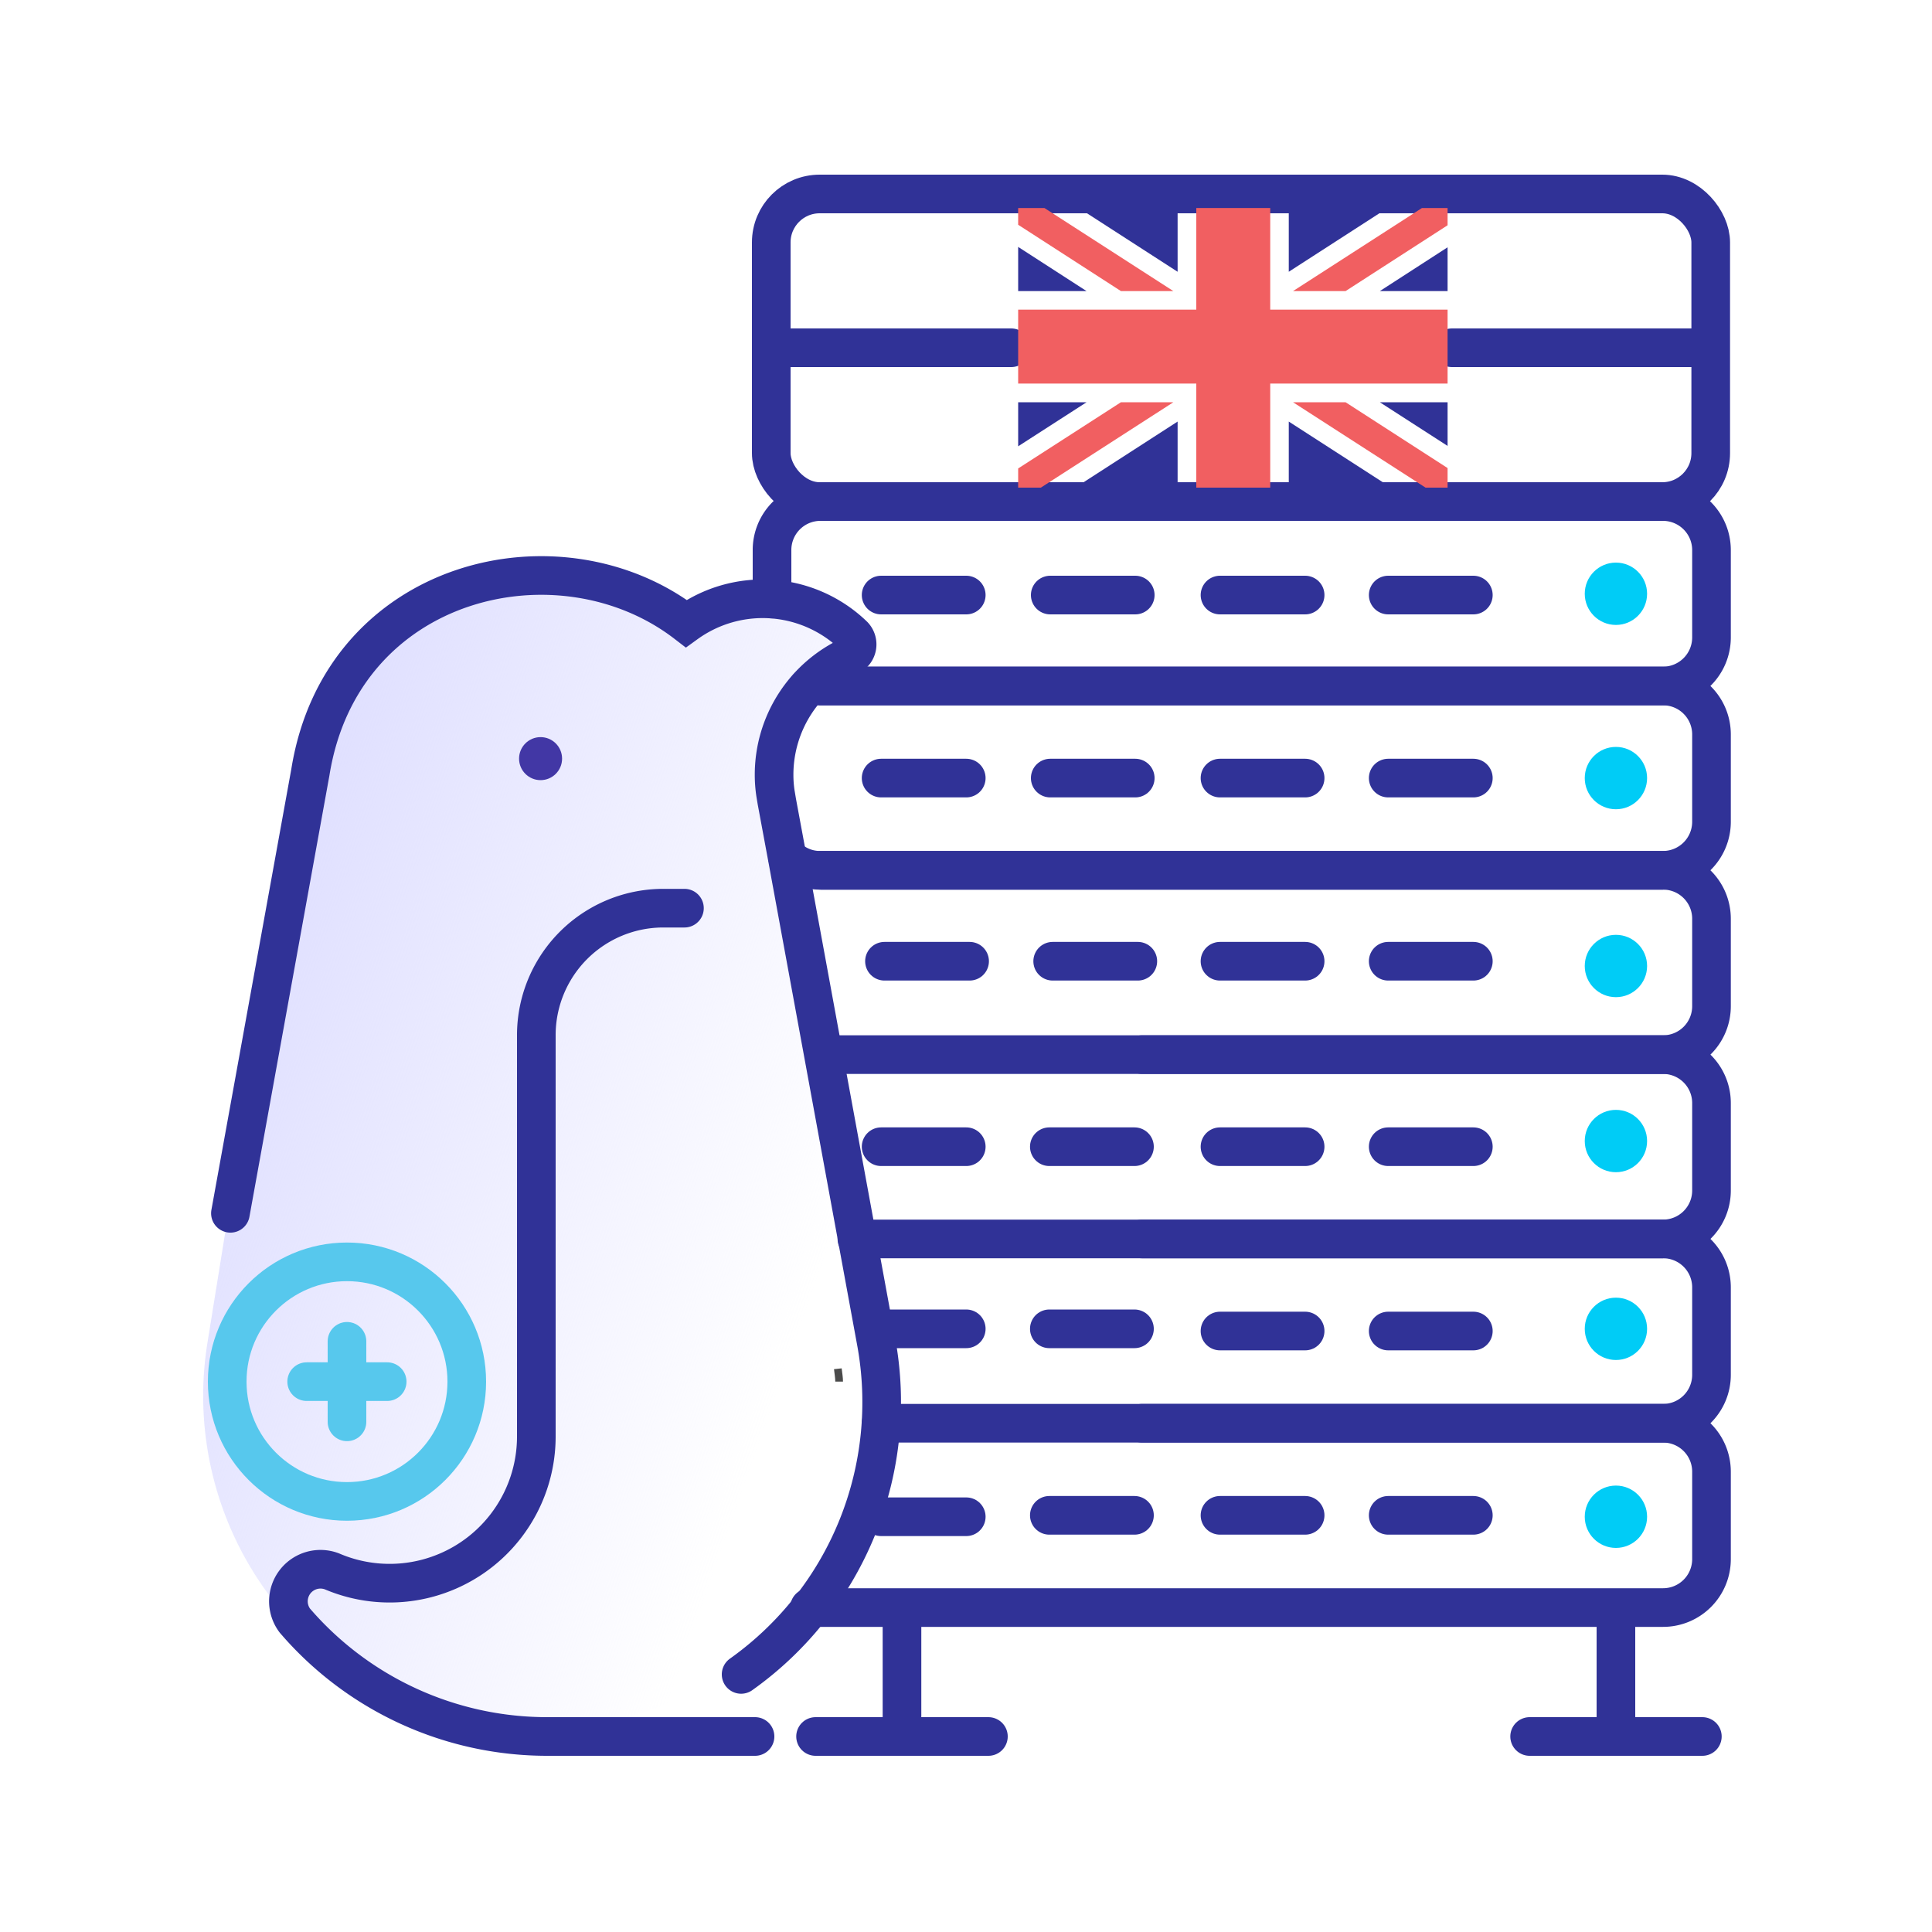 <svg id="Layer_1" data-name="Layer 1" xmlns="http://www.w3.org/2000/svg" xmlns:xlink="http://www.w3.org/1999/xlink" viewBox="0 0 150 150"><defs><style>.cls-1,.cls-3,.cls-6{fill:none;stroke-miterlimit:10;}.cls-1{stroke:#4b4b4b;stroke-width:0.6px;}.cls-2{fill:#00ccf6;}.cls-3{stroke:#303297;}.cls-3,.cls-6{stroke-linecap:round;stroke-width:3px;}.cls-4{fill:url(#linear-gradient);}.cls-5{fill:#4237a5;}.cls-6{stroke:#57c8ed;}.cls-7{fill:#303297;}.cls-8{fill:#f15f61;}</style><linearGradient id="linear-gradient" x1="64.68" y1="95.93" x2="15.26" y2="78.52" gradientUnits="userSpaceOnUse"><stop offset="0" stop-color="#dedeff" stop-opacity="0"/><stop offset="1" stop-color="#dedeff"/></linearGradient></defs><title>linux vije copy</title><path class="cls-1" d="M65.15,107.27c0-.31-.06-.63-.1-1"/><circle class="cls-2" cx="125.46" cy="46.1" r="2.42"/><circle class="cls-2" cx="125.46" cy="60.41" r="2.42"/><circle class="cls-2" cx="125.46" cy="75" r="2.42"/><circle class="cls-2" cx="125.46" cy="88.59" r="2.42"/><circle class="cls-2" cx="125.46" cy="103.17" r="2.42"/><circle class="cls-2" cx="125.46" cy="117.76" r="2.42"/><line class="cls-3" x1="107.78" y1="46.2" x2="114.39" y2="46.2"/><line class="cls-3" x1="94.72" y1="46.2" x2="101.33" y2="46.2"/><line class="cls-3" x1="81.54" y1="46.2" x2="88.14" y2="46.2"/><line class="cls-3" x1="68.41" y1="46.2" x2="75.02" y2="46.2"/><line class="cls-3" x1="107.78" y1="60.41" x2="114.39" y2="60.41"/><line class="cls-3" x1="94.72" y1="60.41" x2="101.33" y2="60.41"/><line class="cls-3" x1="81.54" y1="60.41" x2="88.14" y2="60.41"/><line class="cls-3" x1="68.41" y1="60.41" x2="75.02" y2="60.41"/><line class="cls-3" x1="107.78" y1="74.63" x2="114.39" y2="74.63"/><line class="cls-3" x1="94.72" y1="74.63" x2="101.33" y2="74.63"/><line class="cls-3" x1="81.73" y1="74.63" x2="88.34" y2="74.63"/><line class="cls-3" x1="68.67" y1="74.63" x2="75.28" y2="74.63"/><line class="cls-3" x1="81.47" y1="89.03" x2="88.08" y2="89.03"/><line class="cls-3" x1="81.47" y1="103.17" x2="88.08" y2="103.17"/><line class="cls-3" x1="81.47" y1="117.65" x2="88.08" y2="117.65"/><line class="cls-3" x1="68.41" y1="89.03" x2="75.02" y2="89.03"/><line class="cls-3" x1="68.41" y1="103.17" x2="75.02" y2="103.17"/><line class="cls-3" x1="68.41" y1="117.76" x2="75.02" y2="117.76"/><line class="cls-3" x1="107.78" y1="89.03" x2="114.39" y2="89.03"/><line class="cls-3" x1="94.72" y1="89.03" x2="101.33" y2="89.03"/><line class="cls-3" x1="107.78" y1="103.34" x2="114.39" y2="103.34"/><line class="cls-3" x1="94.72" y1="103.34" x2="101.33" y2="103.34"/><line class="cls-3" x1="107.78" y1="117.65" x2="114.39" y2="117.65"/><line class="cls-3" x1="94.72" y1="117.65" x2="101.33" y2="117.65"/><path class="cls-3" d="M63.7,53.26h65.41a3.77,3.77,0,0,0,3.77-3.77V42.71a3.77,3.77,0,0,0-3.77-3.77H63.7a3.76,3.76,0,0,0-3.76,3.77v3.8"/><rect class="cls-3" x="59.88" y="15.06" width="72.94" height="23.88" rx="3.76"/><line class="cls-3" x1="62.69" y1="53.4" x2="62.68" y2="53.4"/><path class="cls-3" d="M63.7,53.26h65.41A3.76,3.76,0,0,1,132.88,57V63.8a3.77,3.77,0,0,1-3.77,3.77H63.7a3.68,3.68,0,0,1-2.56-1"/><path class="cls-3" d="M63.71,67.57h65.41a3.76,3.76,0,0,1,3.76,3.76v6.79a3.76,3.76,0,0,1-3.76,3.76H88.67"/><path class="cls-3" d="M64.29,81.88h64.83a3.76,3.76,0,0,1,3.76,3.76v6.79a3.76,3.76,0,0,1-3.76,3.76H88.67"/><path class="cls-3" d="M66.53,96.19h62.59a3.76,3.76,0,0,1,3.76,3.76v6.79a3.76,3.76,0,0,1-3.76,3.76H88.67"/><path class="cls-3" d="M68.41,110.5h60.71a3.76,3.76,0,0,1,3.76,3.77v6.78a3.76,3.76,0,0,1-3.76,3.76H62.85"/><line class="cls-3" x1="118.76" y1="134.82" x2="132.17" y2="134.82"/><line class="cls-3" x1="125.46" y1="125.88" x2="125.46" y2="134.13"/><line class="cls-3" x1="63.32" y1="134.82" x2="76.74" y2="134.82"/><line class="cls-3" x1="70.03" y1="125.88" x2="70.03" y2="133.51"/><line class="cls-3" x1="61" y1="27" x2="78.51" y2="27"/><line class="cls-3" x1="112.73" y1="27" x2="131.59" y2="27"/><path class="cls-4" d="M67.71,104.07l-6.89-37.5L60,62.26l-.11-.6a9.8,9.8,0,0,1-.12-1.54,10.15,10.15,0,0,1,5.94-9.23A1,1,0,0,0,66,49.34a10.09,10.09,0,0,0-13-.93h0l-.36-.27c-9.76-7.71-26.87-3.85-29.32,11.37l-7.21,44.72a25.92,25.92,0,0,0,40.81,25.13l.33.56A25.9,25.9,0,0,0,67.71,104.07Z"/><path class="cls-3" d="M58.62,134.82H42.51a25.82,25.82,0,0,1-19.62-9A2.49,2.49,0,0,1,25.77,122h0a11.39,11.39,0,0,0,15.87-10.48V80.38a9.86,9.86,0,0,1,9.86-9.87h1.64"/><path class="cls-3" d="M17.89,94.2,24.1,59.94c2.44-15.15,19.38-19.07,29.18-11.53h0a10.14,10.14,0,0,1,13,.94,1,1,0,0,1-.24,1.55,10.17,10.17,0,0,0-5.94,9.25,9.67,9.67,0,0,0,.12,1.53h0l.1.6-.1-.61h0l.1.6.8,4.31,6.9,37.56A25.93,25.93,0,0,1,57.54,130"/><circle class="cls-5" cx="41.97" cy="58.9" r="1.67"/><line class="cls-6" x1="23.81" y1="107.27" x2="30.06" y2="107.27"/><line class="cls-6" x1="26.94" y1="104.14" x2="26.94" y2="110.39"/><circle class="cls-6" cx="26.94" cy="107.27" r="9.3"/><line class="cls-3" x1="85.25" y1="27.2" x2="106.77" y2="27.2"/><polygon class="cls-7" points="79.05 31.23 79.05 34.65 84.36 31.23 79.05 31.23"/><polygon class="cls-7" points="79.05 19.17 79.05 22.6 84.36 22.6 79.05 19.17"/><polygon class="cls-7" points="83.76 16.15 91.43 21.1 91.43 16.15 83.76 16.15"/><polygon class="cls-7" points="91.43 37.86 91.43 32.73 83.48 37.86 91.43 37.86"/><polygon class="cls-7" points="100.06 16.15 100.06 21.1 107.73 16.15 100.06 16.15"/><polygon class="cls-7" points="108.01 37.86 100.06 32.73 100.06 37.86 108.01 37.86"/><polygon class="cls-7" points="112.39 19.2 107.13 22.6 112.39 22.6 112.39 19.2"/><polygon class="cls-7" points="112.39 31.23 107.13 31.23 112.39 34.62 112.39 31.23"/><rect class="cls-8" x="92.88" y="16.15" width="5.74" height="21.71"/><rect class="cls-8" x="79.05" y="24.04" width="33.34" height="5.74"/><polygon class="cls-8" points="87.03 31.23 91.1 31.23 80.81 37.86 79.05 37.86 79.05 36.37 87.03 31.23"/><polygon class="cls-8" points="112.39 16.15 112.39 17.49 104.47 22.6 100.39 22.6 110.4 16.15 112.39 16.15"/><polygon class="cls-8" points="91.1 22.6 87.03 22.6 79.05 17.45 79.05 16.15 81.09 16.15 91.1 22.6"/><polygon class="cls-8" points="112.39 36.34 112.39 37.86 110.68 37.86 100.39 31.23 104.47 31.23 112.39 36.34"/></svg>